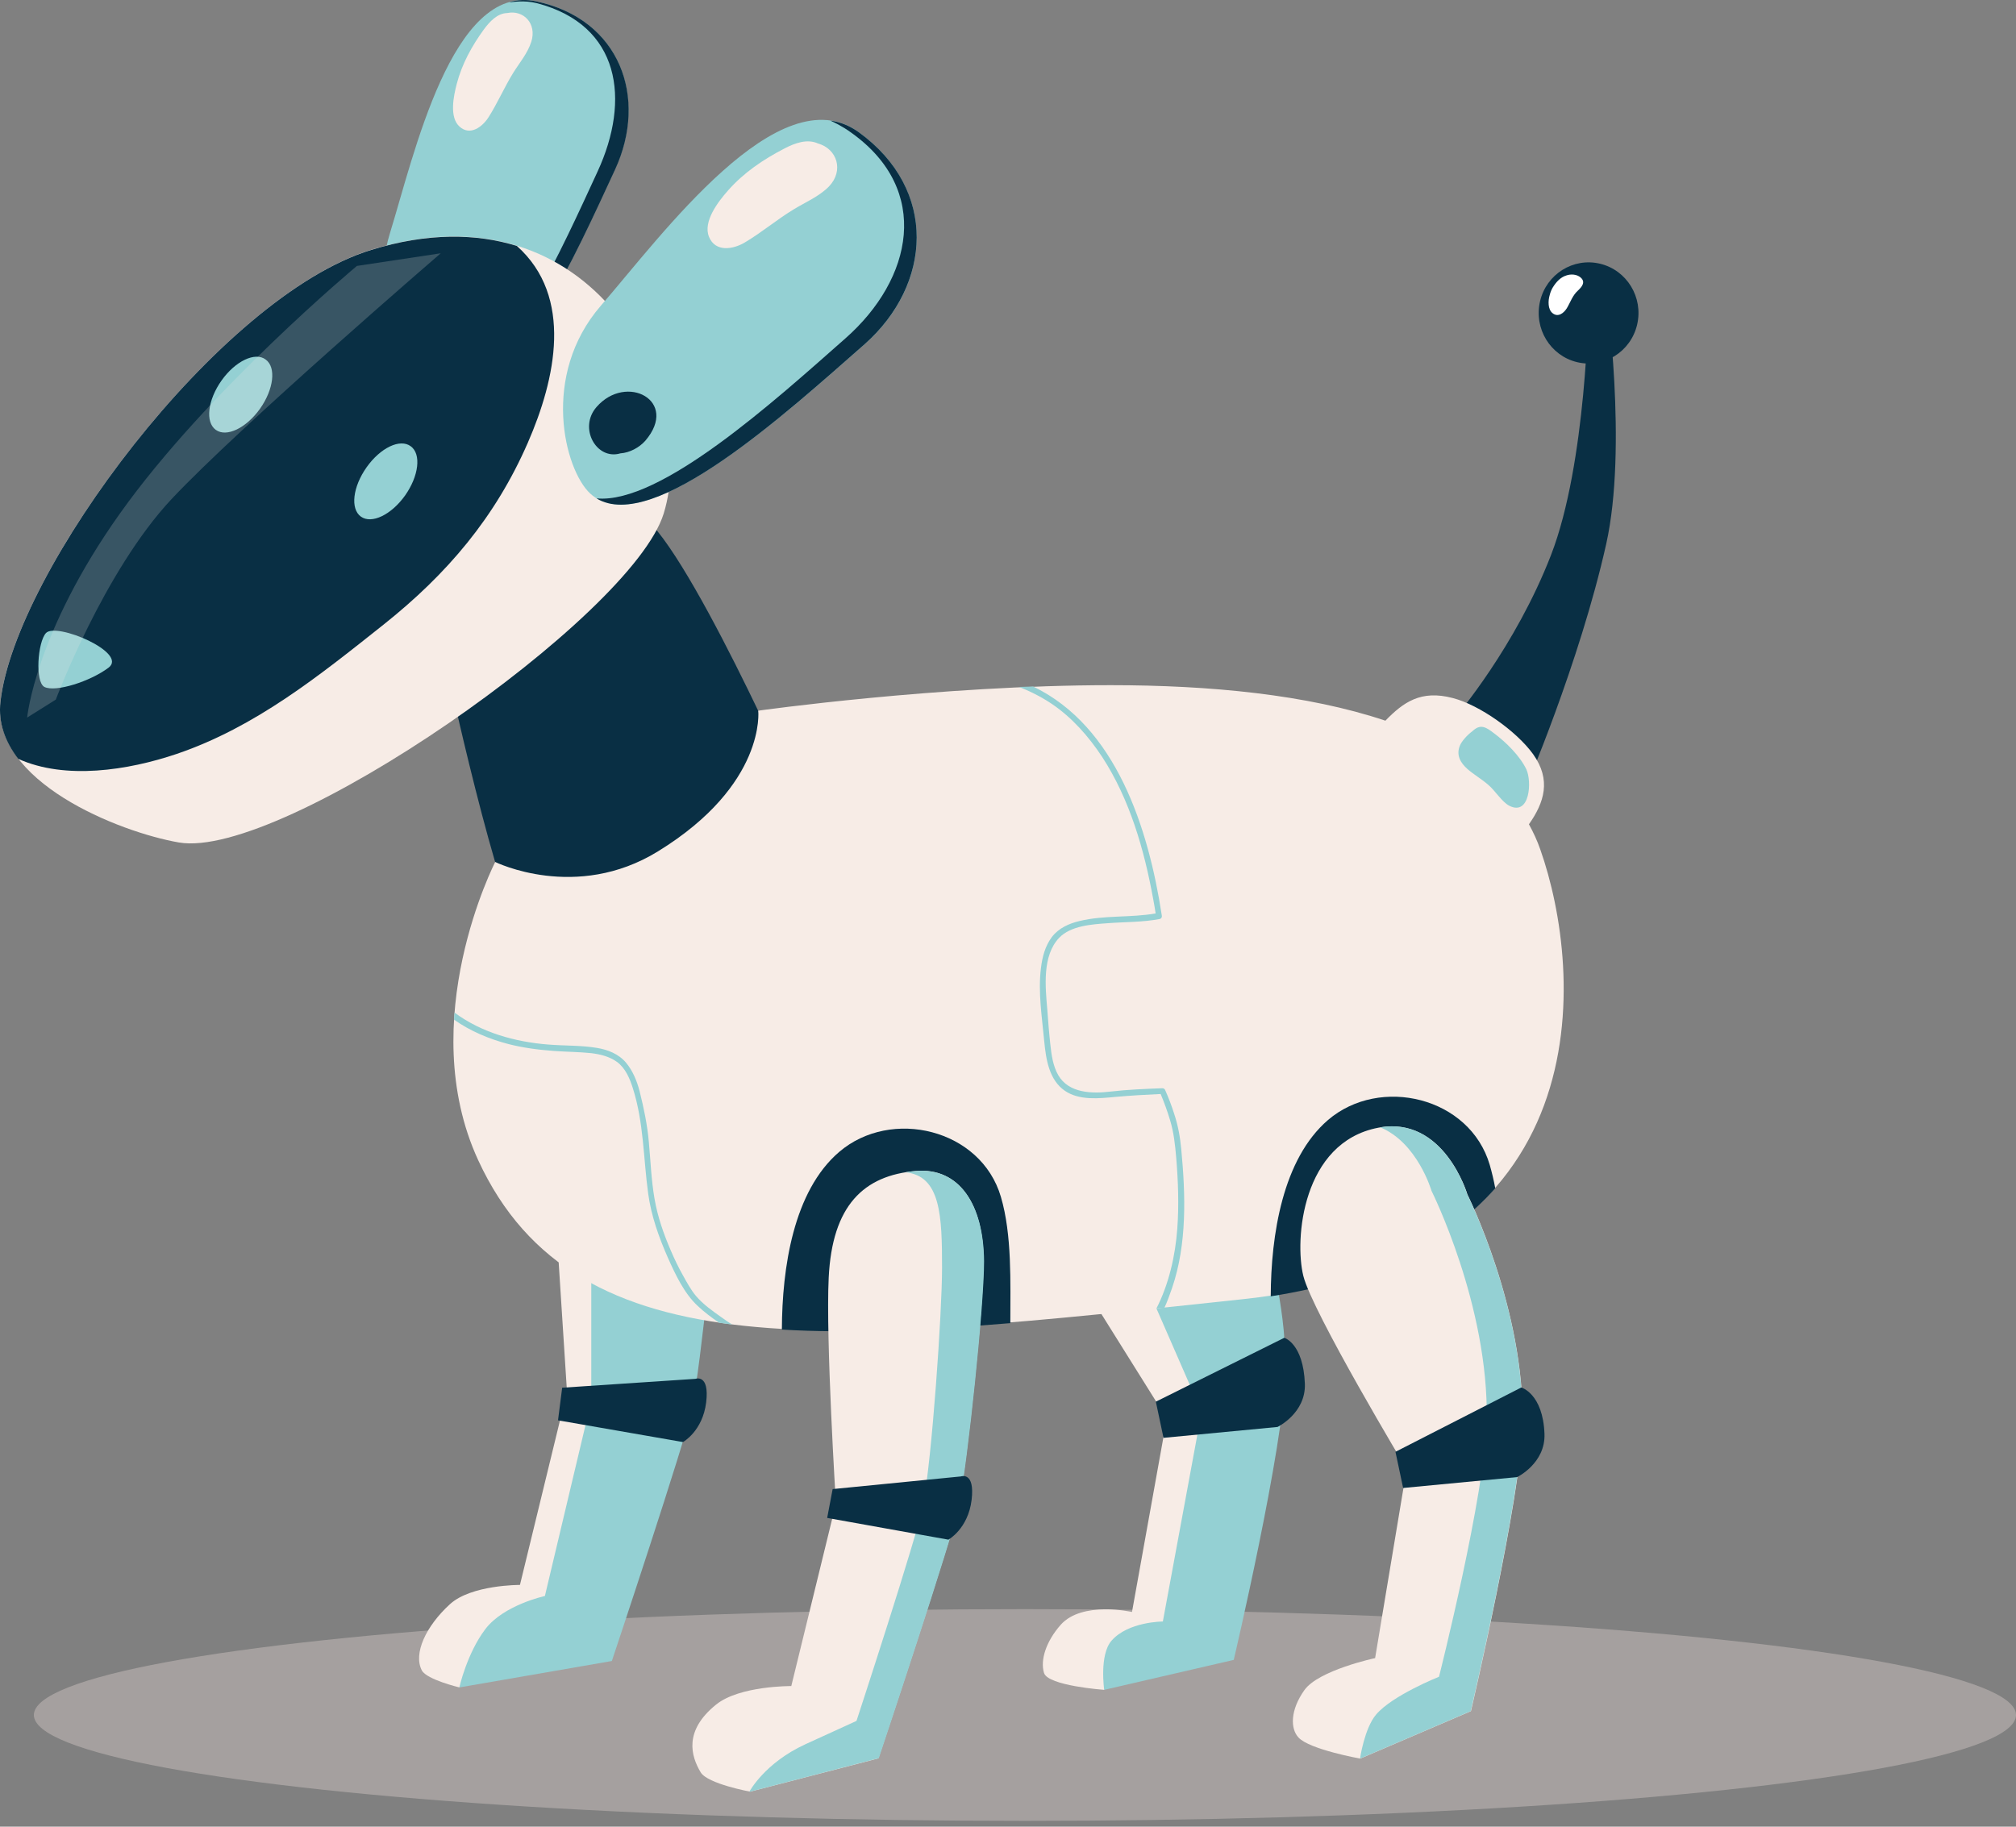 <svg width="160" height="145" viewBox="0 0 160 145" fill="none" xmlns="http://www.w3.org/2000/svg">
<rect x="0" y="0" width="160" height="145" fill="#808080" stroke="none"/>
<g style="mix-blend-mode:multiply" opacity="0.7">
<ellipse cx="81.344" cy="136.134" rx="78.656" ry="8.403" fill="#B5AEAC"/>
</g>
<path d="M35.482 30.775C33.19 30 29.022 24.683 30.95 18.502C32.86 12.322 35.864 -1.307 42.533 0.101C49.202 1.51 51.425 7.743 48.803 13.431C45.59 20.369 40.258 32.395 35.482 30.775Z" fill="#94D0D3"/>
<path d="M42.533 0.102C41.786 -0.057 41.075 -0.022 40.415 0.172C40.658 0.19 41.543 -0.022 42.638 0.26C49.237 2.003 50.053 7.92 47.431 13.607C44.652 19.629 40.258 29.472 36.038 30.916C40.675 31.497 45.729 20.122 48.82 13.449C51.443 7.744 49.22 1.51 42.533 0.102Z" fill="#092F44"/>
<path d="M129.932 25.764C130.435 23.606 129.117 21.443 126.989 20.934C124.86 20.424 122.728 21.761 122.225 23.918C121.723 26.076 123.04 28.238 125.169 28.748C127.297 29.258 129.43 27.921 129.932 25.764Z" fill="#092F44"/>
<path d="M115.596 56.818C115.596 56.818 120.268 51.359 123.099 44.052C125.93 36.744 126.068 24.119 126.068 24.119L127.475 23.256C127.475 23.256 129.195 35.494 127.475 43.189C125.356 52.662 120.963 62.84 120.963 62.84L115.596 56.818Z" fill="#092F44"/>
<path d="M90.553 85.449C84.509 86.612 83.901 94.342 84.614 97.212C85.326 100.082 92.811 112.549 92.811 112.549L90.119 128.748C90.119 128.748 86.02 128.748 84.891 130.333C83.763 131.918 87.635 134.137 87.635 134.137L97.917 131.759C97.917 131.759 101.911 114.75 102.015 108.957C102.189 99.835 97.639 90.749 97.639 90.749C97.639 90.749 95.798 84.446 90.553 85.449Z" fill="#94D0D3"/>
<path d="M51.529 85.22C47.379 85.573 44.878 87.95 44.6 93.69C44.357 98.567 45.173 111.615 45.173 111.615L41.63 126.107C41.63 126.107 37.202 126.336 35.83 127.833C33.572 130.263 36.472 133.943 36.472 133.943L48.56 131.847C48.56 131.847 54.464 114.169 54.933 111.774C55.645 108.041 56.913 95.962 56.913 92.405C56.896 87.791 54.916 84.921 51.529 85.22Z" fill="#94D0D3"/>
<path d="M35.708 54.089C35.708 54.089 40.241 74.937 42.307 75.501C44.374 76.082 63.426 63.456 63.426 63.456C63.426 63.456 54.186 42.414 50.609 40.706C47.031 38.981 35.708 54.089 35.708 54.089Z" fill="#092F44"/>
<path d="M0.037 55.691C-0.658 62.03 9.432 66.045 14.191 66.873C22.388 68.299 50.14 49 52.676 40.759C55.507 31.585 47.292 14.364 29.474 19.823C17.386 23.521 1.165 45.373 0.037 55.691Z" fill="#F7ECE6"/>
<path d="M41.891 35.142C44.096 30.089 45.538 23.556 41.023 19.524C37.792 18.52 33.919 18.467 29.456 19.84C17.369 23.538 1.165 45.373 0.036 55.709C-0.155 57.382 0.419 58.896 1.443 60.234C5.177 61.925 10.161 61.15 14.017 59.847C20.286 57.716 25.34 53.631 30.463 49.563C35.482 45.566 39.303 41.076 41.891 35.142Z" fill="#092F44"/>
<path d="M122.248 67.436C122.005 66.732 121.692 66.063 121.345 65.429C122.56 63.703 123.133 61.907 121.675 59.864C120.372 58.051 117.42 55.955 115.301 55.41C112.765 54.74 111.376 55.744 109.952 57.206C103.752 55.128 96.006 54.388 88.156 54.388C74.523 54.388 60.178 56.413 60.178 56.413C60.178 56.413 60.838 62.277 52.224 67.577C45.712 71.592 39.303 68.422 39.303 68.422C39.303 68.422 32.843 80.995 37.949 92.088C45.746 109.009 66.378 106.579 98.629 103.128C127.527 100.064 125.634 77.033 122.248 67.436Z" fill="#F7ECE6"/>
<path d="M79.438 95.011C77.858 89.605 70.72 87.914 66.604 91.436C62.957 94.553 62.071 100.663 62.054 105.54C67.351 105.857 73.412 105.593 80.185 105.03C80.185 101.79 80.324 98.022 79.438 95.011Z" fill="#092F44"/>
<path d="M118.67 94.324C118.566 93.725 118.392 93.021 118.236 92.475C116.655 87.069 109.518 85.379 105.402 88.9C101.789 92 100.869 98.057 100.852 102.899C109.361 101.579 115.04 98.427 118.67 94.324Z" fill="#092F44"/>
<path d="M72.7 92.95C68.549 93.303 66.048 95.68 65.77 101.42C65.527 106.298 66.344 119.345 66.344 119.345L62.801 133.837C62.801 133.837 58.702 133.802 56.844 135.299C54.256 137.376 54.829 139.384 55.611 140.687C56.167 141.602 59.536 142.219 59.536 142.219L69.713 139.577C69.713 139.577 75.618 121.899 76.087 119.504C76.799 115.771 78.066 103.692 78.066 100.135C78.066 95.539 76.087 92.669 72.7 92.95Z" fill="#F7ECE6"/>
<path d="M72.7 92.95C72.422 92.968 72.144 93.003 71.866 93.056C74.662 93.338 74.766 96.507 74.766 100.645C74.766 104.185 73.968 115.753 73.255 119.486C72.804 121.881 67.976 136.602 67.976 136.602C67.976 136.602 65.076 137.922 63.929 138.451C60.664 139.947 59.466 142.236 59.466 142.236C59.483 142.307 59.466 142.236 59.466 142.236L69.747 139.56C69.747 139.56 75.652 121.881 76.121 119.486C76.833 115.753 78.101 103.674 78.101 100.117C78.066 95.539 76.086 92.669 72.7 92.95Z" fill="#94D0D3"/>
<path d="M109.379 89.517C103.335 90.679 102.727 98.409 103.439 101.279C104.151 104.149 111.636 116.616 111.636 116.616L109.136 131.618C109.136 131.618 104.655 132.569 103.526 134.154C102.397 135.739 102.397 137.218 103.057 137.922C103.925 138.873 107.955 139.595 107.955 139.595L116.742 135.827C116.742 135.827 120.737 118.817 120.841 113.024C121.015 103.903 116.464 94.817 116.464 94.817C116.464 94.817 114.606 88.513 109.379 89.517Z" fill="#F7ECE6"/>
<path d="M116.447 94.817C116.447 94.817 114.641 88.636 109.535 89.482C112.505 90.697 113.616 94.535 113.616 94.535C113.616 94.535 118.167 103.621 117.993 112.742C117.889 118.536 114.207 133.098 114.207 133.098C114.207 133.098 110.49 134.577 109.205 136.109C108.285 137.201 107.938 139.595 107.938 139.595L116.725 135.827C116.725 135.827 120.72 118.817 120.824 113.024C121.015 103.903 116.447 94.817 116.447 94.817Z" fill="#94D0D3"/>
<path d="M66.083 118.201L76.26 117.197C76.26 117.197 77.389 116.775 77.111 119.064C76.833 121.353 75.27 122.216 75.27 122.216L65.649 120.49L66.083 118.201Z" fill="#092F44"/>
<path d="M110.751 115.243L111.359 118.113L120.407 117.25C120.407 117.25 122.664 116.158 122.578 113.816C122.456 110.612 120.737 110.136 120.737 110.136L110.751 115.243Z" fill="#092F44"/>
<path d="M44.288 99.413L44.999 110.471L41.266 125.808C41.266 125.808 37.393 125.79 35.708 127.34C33.815 129.065 32.773 131.266 33.485 132.605C33.885 133.327 36.455 133.943 36.455 133.943C36.455 133.943 37.063 131.231 38.522 129.312C39.98 127.393 43.245 126.688 43.245 126.688L46.927 111.193V99.906L44.288 99.413Z" fill="#F7ECE6"/>
<path d="M44.617 110.154L55.194 109.45C55.194 109.45 56.323 109.027 56.045 111.316C55.767 113.605 54.204 114.468 54.204 114.468L44.287 112.742L44.617 110.154Z" fill="#092F44"/>
<path d="M86.819 103.357L92.602 112.602L89.841 127.956C89.841 127.956 85.881 127.058 84.179 128.977C83.016 130.298 82.547 131.777 82.859 132.798C83.172 133.82 87.635 134.137 87.635 134.137C87.635 134.137 87.236 131.372 88.208 130.245C89.528 128.713 92.29 128.713 92.29 128.713L95.364 112.073L90.831 101.684L86.819 103.357Z" fill="#F7ECE6"/>
<path d="M91.734 111.263L92.342 114.133L101.39 113.27C101.39 113.27 103.648 112.179 103.561 109.837C103.439 106.632 101.928 106.192 101.928 106.192L91.734 111.263Z" fill="#092F44"/>
<path d="M125.443 22.024C125.131 21.76 124.662 21.742 124.314 21.865C123.845 22.006 123.498 22.394 123.238 22.816C123.151 22.957 123.047 23.186 122.994 23.415C122.855 23.873 122.838 24.559 123.22 24.859C123.654 25.211 124.106 24.859 124.349 24.471C124.644 23.979 124.801 23.45 125.235 23.063C125.53 22.781 125.877 22.394 125.443 22.024Z" fill="white"/>
<path d="M121.136 61.062C120.615 59.987 119.539 58.931 118.601 58.227C117.923 57.699 117.489 57.434 116.847 58.051C116.43 58.35 116.013 58.843 115.874 59.16C115.544 59.935 115.909 60.551 116.465 61.044C116.968 61.484 117.611 61.854 118.132 62.312C118.67 62.77 119.209 63.668 119.799 63.967C121.432 64.777 121.588 62.013 121.136 61.062Z" fill="#94D0D3"/>
<path d="M46.841 39.175C44.809 37.29 42.881 29.807 47.691 24.26C52.502 18.713 61.846 5.895 68.15 10.49C74.471 15.086 73.95 22.623 68.619 27.324C62.123 33.047 51.078 43.084 46.841 39.175Z" fill="#94D0D3"/>
<path d="M68.15 10.49C67.438 9.98 66.691 9.68 65.909 9.575C66.152 9.698 66.778 9.962 67.576 10.543C73.933 15.086 72.439 22.147 67.108 26.849C61.463 31.832 52.415 40.037 47.344 39.562C51.911 42.344 62.349 32.835 68.618 27.324C73.95 22.605 74.471 15.069 68.15 10.49Z" fill="#092F44"/>
<path d="M47.344 32.307C45.885 33.98 47.344 36.551 49.237 35.987C49.984 35.934 50.731 35.529 51.217 34.984C53.926 31.814 49.706 29.596 47.344 32.307Z" fill="#092F44"/>
<path d="M29.091 37.097C27.997 38.646 27.789 40.389 28.64 41.006C29.491 41.622 31.054 40.865 32.148 39.333C33.242 37.783 33.45 36.04 32.599 35.424C31.748 34.79 30.185 35.547 29.091 37.097Z" fill="#94D0D3"/>
<path d="M17.577 30.212C16.483 31.761 16.275 33.505 17.126 34.121C17.977 34.737 19.54 33.98 20.634 32.448C21.728 30.898 21.936 29.155 21.085 28.539C20.252 27.905 18.671 28.662 17.577 30.212Z" fill="#94D0D3"/>
<path d="M3.649 50.25C2.989 50.954 2.763 54.142 3.527 54.529C4.413 54.969 7.174 54.089 8.616 52.997C10.196 51.817 4.465 49.37 3.649 50.25Z" fill="#94D0D3"/>
<path opacity="0.2" d="M2.155 56.959C2.155 56.959 2.78 50.233 9.519 40.759C16.448 31.004 28.327 21.108 28.327 21.108L34.979 20.105C34.979 20.105 19.001 33.874 13.617 39.615C8.234 45.355 4.43 55.533 4.43 55.533L2.155 56.959Z" fill="#F7ECE6"/>
<path d="M93.193 88.425C92.984 87.773 92.741 87.122 92.463 86.506C92.429 86.435 92.342 86.382 92.255 86.382C90.883 86.435 89.494 86.488 88.139 86.647C86.68 86.823 84.822 86.787 83.988 85.344C83.572 84.622 83.45 83.741 83.363 82.931C83.259 82.016 83.189 81.082 83.12 80.149C82.964 78.335 82.703 75.87 84.058 74.444C84.978 73.475 86.68 73.37 87.913 73.282C89.285 73.176 90.675 73.211 92.047 72.947C92.186 72.912 92.238 72.771 92.203 72.648C91.144 65.745 88.591 57.663 81.991 54.494C81.626 54.511 81.244 54.511 80.88 54.529C81.783 54.881 82.651 55.321 83.467 55.867C85.082 56.959 86.402 58.456 87.479 60.093C89.667 63.456 90.814 67.453 91.526 71.38C91.595 71.75 91.665 72.137 91.717 72.507C89.719 72.859 87.67 72.63 85.69 73.106C84.857 73.299 84.023 73.669 83.485 74.374C82.946 75.096 82.721 75.958 82.616 76.839C82.373 78.758 82.703 80.765 82.877 82.667C83.016 84.093 83.259 85.731 84.527 86.594C85.673 87.368 87.236 87.192 88.538 87.069C89.737 86.963 90.918 86.893 92.116 86.84C92.394 87.509 92.654 88.214 92.863 88.918C93.158 89.886 93.262 90.873 93.349 91.876C93.505 93.76 93.575 95.644 93.436 97.529C93.28 99.694 92.759 101.948 91.786 103.85C91.977 103.832 92.22 103.832 92.411 103.815C92.637 103.339 92.846 102.741 93.019 102.248C94.217 98.744 94.096 94.852 93.749 91.207C93.662 90.274 93.505 89.376 93.193 88.425Z" fill="#94D0D3"/>
<path d="M57.243 104.554C56.548 104.061 55.819 103.551 55.246 102.882C54.829 102.389 54.499 101.772 54.187 101.209C53.839 100.593 53.527 99.941 53.249 99.29C52.676 97.969 52.189 96.578 51.946 95.152C51.686 93.655 51.634 92.141 51.495 90.644C51.373 89.27 51.095 87.95 50.765 86.629C50.557 85.819 50.227 85.009 49.688 84.358C49.098 83.653 48.23 83.319 47.361 83.178C46.094 82.967 44.791 83.019 43.506 82.914C40.866 82.703 38.209 81.963 36.073 80.378C36.056 80.572 36.038 80.748 36.038 80.942C37.341 81.857 38.817 82.474 40.362 82.879C41.543 83.178 42.759 83.336 43.975 83.424C44.965 83.495 45.955 83.495 46.944 83.6C47.657 83.689 48.369 83.865 48.959 84.287C49.636 84.78 49.984 85.608 50.227 86.383C51.095 89.112 51.06 91.947 51.443 94.747C51.686 96.525 52.294 98.216 53.006 99.835C53.596 101.156 54.291 102.653 55.367 103.656C55.889 104.15 56.479 104.59 57.069 104.995C57.417 105.048 57.764 105.1 58.111 105.136C57.782 104.942 57.521 104.748 57.243 104.554Z" fill="#94D0D3"/>
<path d="M40.258 1.035C39.477 1.052 38.869 1.704 38.4 2.338C37.445 3.658 36.663 5.067 36.247 6.669C36.004 7.603 35.639 9.311 36.472 10.05C37.306 10.807 38.279 10.085 38.782 9.293C39.494 8.166 40.033 6.916 40.727 5.789C41.231 4.979 41.873 4.239 42.169 3.306C42.62 1.862 41.544 0.771 40.258 1.035Z" fill="#F7ECE6"/>
<path d="M64.919 11.389C64.068 11.001 63.096 11.353 62.279 11.776C60.578 12.656 59.032 13.695 57.764 15.139C57.017 15.984 55.767 17.587 56.271 18.802C56.774 20.034 58.181 19.805 59.119 19.242C60.456 18.45 61.654 17.428 62.992 16.618C63.947 16.037 65.006 15.597 65.788 14.805C67.003 13.537 66.43 11.811 64.919 11.389Z" fill="#F7ECE6"/>
</svg>
